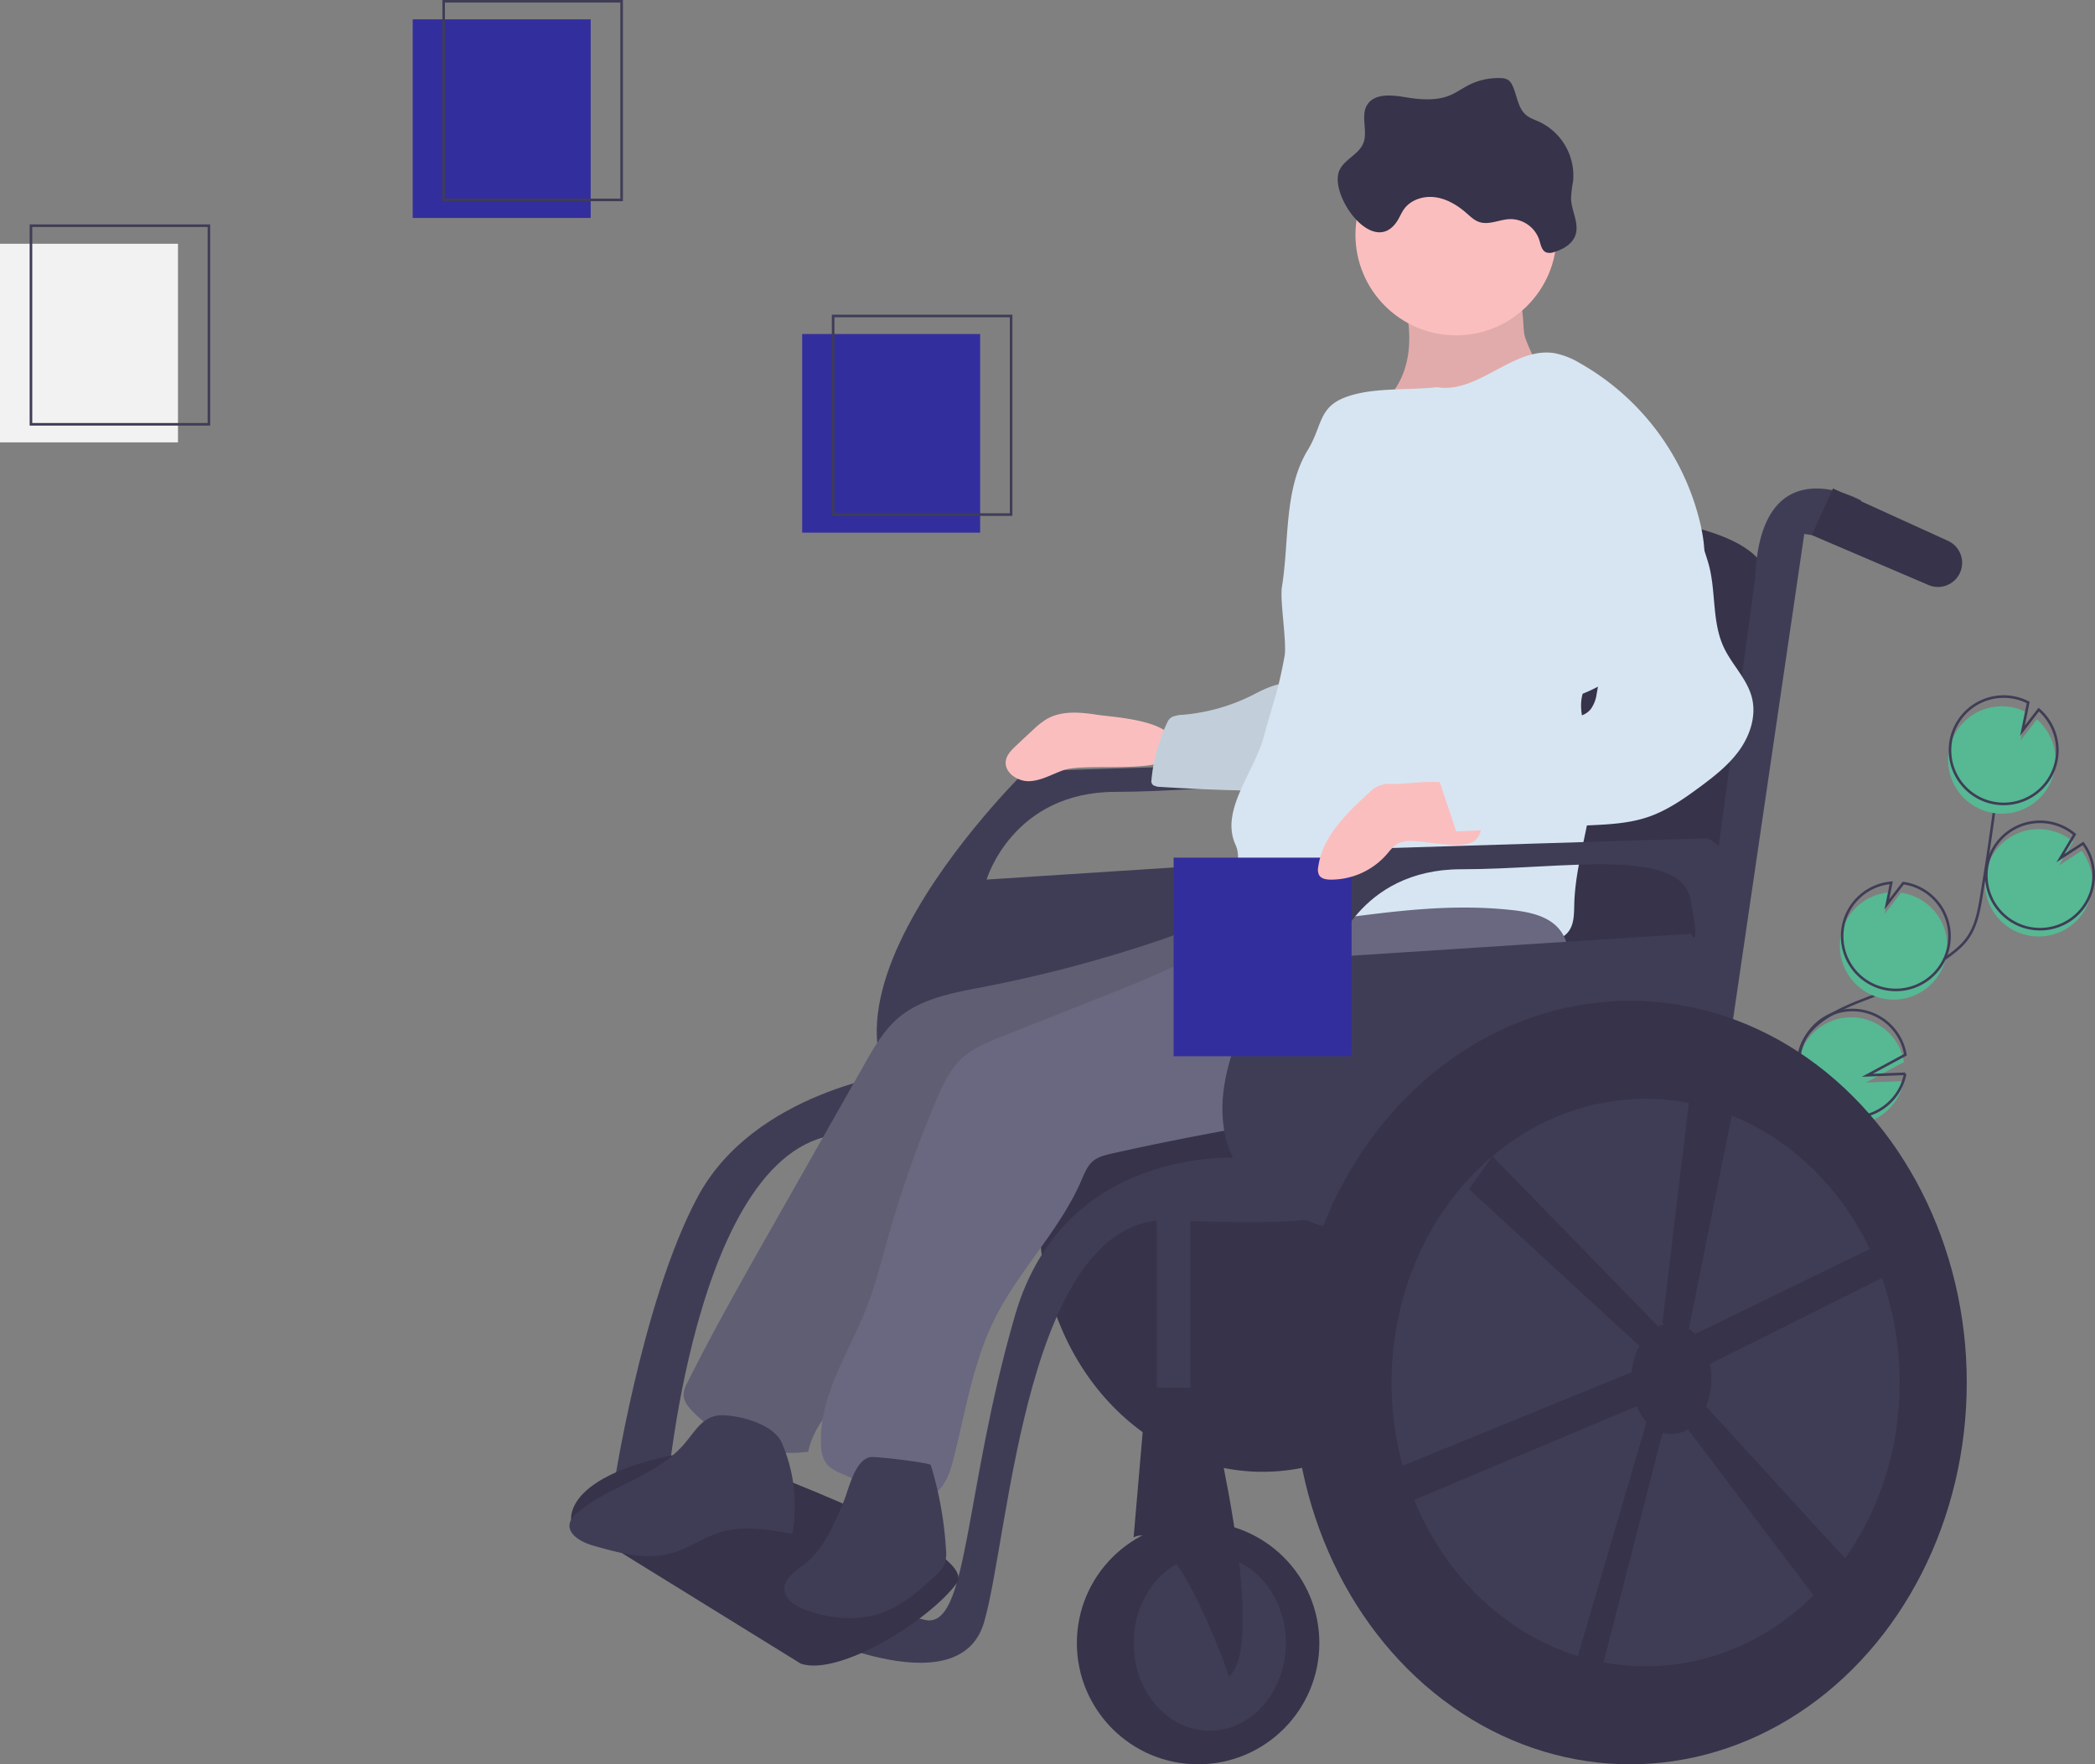 <svg id="a952d8f6-5d4b-4520-b9b1-5f9a7d6efc47" data-name="Layer 1" xmlns="http://www.w3.org/2000/svg" width="812.217" height="684" viewBox="0 0 812.217 684"><rect x="0" y="0" width="812.217" height="684" fill="#808080" stroke="none"/><title>personal notes</title><path d="M981.57,470.611a20.813,20.813,0,1,1,16.331-36.527l-5.499,9.208,8.791-5.717a20.734,20.734,0,0,1,3.913,15.37,20.408,20.408,0,0,1-1.592,5.531A20.809,20.809,0,0,1,981.57,470.611Z" transform="translate(-194.142 -107.75)" fill="#57b894"/><path d="M900.995,568.453c5.864-7.198,2.823-17.972-1.465-26.206s-9.757-16.996-7.872-26.086c2.71-13.065,18.096-18.151,30.535-22.979a125.3,125.3,0,0,0,26.133-13.898c3.26-2.265,6.466-4.741,8.74-7.994,3.276-4.685,4.323-10.527,5.249-16.168q4.625-28.19,7.917-56.577" transform="translate(-194.142 -107.75)" fill="none" stroke="#3f3d56" stroke-miterlimit="10"/><path d="M982.111,467.774a20.813,20.813,0,1,1,16.331-36.527l-5.499,9.208,8.791-5.717a20.734,20.734,0,0,1,3.913,15.37,20.409,20.409,0,0,1-1.592,5.531A20.809,20.809,0,0,1,982.111,467.774Z" transform="translate(-194.142 -107.75)" fill="none" stroke="#3f3d56" stroke-miterlimit="10"/><path d="M990.833,405.334a20.788,20.788,0,0,0-7.011-18.693l-6.303,8.181,2.228-10.933a20.81,20.81,0,1,0,11.086,21.445Z" transform="translate(-194.142 -107.75)" fill="#57b894"/><path d="M991.554,401.551a20.788,20.788,0,0,0-7.011-18.693l-6.303,8.181,2.228-10.933a20.81,20.81,0,1,0,11.086,21.445Z" transform="translate(-194.142 -107.75)" fill="none" stroke="#3f3d56" stroke-miterlimit="10"/><path d="M925.319,495.082a20.81,20.81,0,0,1,1.162-41.335l-1.712,8.401,6.375-8.278a.362.362,0,0,1,.056.007,20.811,20.811,0,1,1-5.881,41.205Z" transform="translate(-194.142 -107.75)" fill="#57b894"/><path d="M926.198,491.329a20.81,20.81,0,0,1,1.162-41.335l-1.712,8.401,6.375-8.278a.362.362,0,0,1,.056.007,20.811,20.811,0,1,1-5.881,41.205Z" transform="translate(-194.142 -107.75)" fill="none" stroke="#3f3d56" stroke-miterlimit="10"/><path d="M928.181,535.774a20.801,20.801,0,1,1,4.127-16.268l-14.748,7.954,14.665-.577A20.616,20.616,0,0,1,928.181,535.774Z" transform="translate(-194.142 -107.75)" fill="#57b894"/><path d="M928.722,532.937a20.801,20.801,0,1,1,4.127-16.268l-14.748,7.954,14.665-.577A20.616,20.616,0,0,1,928.722,532.937Z" transform="translate(-194.142 -107.75)" fill="none" stroke="#3f3d56" stroke-miterlimit="10"/><rect x="160" y="7.5" width="69" height="77" fill="#332e9e"/><rect x="172" y="0.5" width="69" height="77" fill="none" stroke="#3f3d56" stroke-miterlimit="10"/><rect y="94.5" width="69" height="77" fill="#f2f2f2"/><rect x="12" y="87.5" width="69" height="77" fill="none" stroke="#3f3d56" stroke-miterlimit="10"/><rect x="311" y="129.5" width="69" height="77" fill="#332e9e"/><rect x="323" y="122.5" width="69" height="77" fill="none" stroke="#3f3d56" stroke-miterlimit="10"/><ellipse cx="489.5" cy="472.5" rx="86.5" ry="98.1" fill="#36334a"/><path d="M794.675,253.824a141.135,141.135,0,0,1-66.078,11.446c5.812-4.146,9.542-10.802,11.045-17.782s.931-14.273-.622-21.242a3.468,3.468,0,0,1,.047-2.451,3.384,3.384,0,0,1,2.641-1.258c8.762-1.22,33.86-6.516,40.532.985,3.162,3.554,1.951,10.459,3.105,14.8C785.821,240.116,791.92,255.03,794.675,253.824Z" transform="translate(-194.142 -107.75)" fill="#fbbebe"/><path d="M794.675,253.824a141.135,141.135,0,0,1-66.078,11.446c5.812-4.146,9.542-10.802,11.045-17.782s.931-14.273-.622-21.242a3.468,3.468,0,0,1,.047-2.451,3.384,3.384,0,0,1,2.641-1.258c8.762-1.22,33.86-6.516,40.532.985,3.162,3.554,1.951,10.459,3.105,14.8C785.821,240.116,791.92,255.03,794.675,253.824Z" transform="translate(-194.142 -107.75)" opacity="0.1"/><path d="M721.642,402.75l-130,4s-115,112-20,146c0,0,117,19,145-3C716.642,549.75,751.642,411.75,721.642,402.75Zm-6,37-139,9s10-34,50-34,85-9,89,12S715.642,439.75,715.642,439.75Z" transform="translate(-194.142 -107.75)" fill="#3f3d56"/><path d="M619.156,384.808c-6.485-.992-13.534-1.565-19.214,1.718a30.603,30.603,0,0,0-5.235,4.131q-3.425,3.146-6.799,6.347c-1.645,1.561-3.365,3.281-3.787,5.509-.868,4.584,4.427,8.275,9.089,8.096s8.844-2.741,13.247-4.284c8.867-3.108,41.476,2.205,43.257-7.343C651.979,386.841,626.367,385.956,619.156,384.808Z" transform="translate(-194.142 -107.75)" fill="#fbbebe"/><path d="M679.927,377.142a73.565,73.565,0,0,1-27.188,7.72,11.462,11.462,0,0,0-4.301.916,4.346,4.346,0,0,0-1.793,2.181,64.899,64.899,0,0,0-6.078,22.186,1.98,1.98,0,0,0,.702,2.026,6.241,6.241,0,0,0,2.939.66q23.337,1.481,46.828,1.591a4.884,4.884,0,0,0,2.039-.277,1.91,1.91,0,0,0,.937-1.16,70.954,70.954,0,0,0,5.087-28.78C698.69,372.613,695.295,368.984,679.927,377.142Z" transform="translate(-194.142 -107.75)" fill="#d7e5f2"/><path d="M679.927,377.142a73.565,73.565,0,0,1-27.188,7.72,11.462,11.462,0,0,0-4.301.916,4.346,4.346,0,0,0-1.793,2.181,64.899,64.899,0,0,0-6.078,22.186,1.98,1.98,0,0,0,.702,2.026,6.241,6.241,0,0,0,2.939.66q23.337,1.481,46.828,1.591a4.884,4.884,0,0,0,2.039-.277,1.91,1.91,0,0,0,.937-1.16,70.954,70.954,0,0,0,5.087-28.78C698.69,372.613,695.295,368.984,679.927,377.142Z" transform="translate(-194.142 -107.75)" opacity="0.1"/><path d="M854.642,481.75l-171-6,40-169s160-12,156,29S854.642,481.75,854.642,481.75Z" transform="translate(-194.142 -107.75)" fill="#36334a"/><path d="M689.561,562.536S586.642,580.75,549.642,526.75s140-25,140-25l15,41Z" transform="translate(-194.142 -107.75)" fill="#36334a"/><circle cx="464.5" cy="637" r="47" fill="#36334a"/><ellipse cx="469" cy="637" rx="29.5" ry="34" fill="#3f3d56"/><path d="M915.642,301.75s-39-22-41,30l-33,242h14l38-259s19,3,22,3S915.642,301.75,915.642,301.75Z" transform="translate(-194.142 -107.75)" fill="#3f3d56"/><path d="M954.502,328.452h0a9.353,9.353,0,0,1-12.688,6.097l-45.241-19.343,8.207-18.077,44.588,20.308A9.353,9.353,0,0,1,954.502,328.452Z" transform="translate(-194.142 -107.75)" fill="#36334a"/><path d="M679.642,556.75s-72-8-92,61-18,122-35,118-53-18-53-18l3,21s63,32,73-2,16-159,73-156,67-3,67-3Z" transform="translate(-194.142 -107.75)" fill="#3f3d56"/><path d="M542.642,523.75s-56,7-78,48-33,115-33,115h21s12-147,75-139Z" transform="translate(-194.142 -107.75)" fill="#3f3d56"/><path d="M504.642,752.75l-89-55s-5-20,52-28c0,0,107.767,37.69,97.383,51.845S519.642,757.75,504.642,752.75Z" transform="translate(-194.142 -107.75)" fill="#36334a"/><polygon points="448.5 466 448.5 583 461.5 583 461.5 464 448.5 466" fill="#3f3d56"/><path d="M661.642,645.75s25,98,9,112c0,0-21-62-37-54l5-58Z" transform="translate(-194.142 -107.75)" fill="#36334a"/><circle cx="564.5" cy="91" r="39" fill="#fbbebe"/><path d="M751.265,257.86c15.904,2.702,29.65-15.789,45.572-13.189a30.583,30.583,0,0,1,9.793,3.853,97.155,97.155,0,0,1,46.828,62.719c1.8,8.021,2.494,16.718-.893,24.208-1.801,3.981-4.65,7.381-7.499,10.694-10.593,12.32-22.219,24.597-37.334,30.558-1.476,5.114-.059,10.65,1.712,15.67,7.392,20.958-4.362,43.545-4.962,65.761-.103,3.8.011,7.964-2.365,10.931-2.638,3.294-7.346,3.879-11.56,4.116-38.615,2.176-77.177-3.748-115.4-9.654a5.799,5.799,0,0,1-2.803-.949c-1.257-1.003-1.447-2.798-1.715-4.383-1.418-8.394,6.036-15.201,2.502-22.945-6.076-13.314,7.177-27.874,11-42s5.328-16.611,8-31c.999-5.38-1.879-21.599-1-27,2.87-17.642.7-37.737,10-53,5.588-9.171,4.138-16.301,14.109-20.289C725.772,257.754,740.01,259.17,751.265,257.86Z" transform="translate(-194.142 -107.75)" fill="#d7e5f2"/><path d="M575.136,490.442c-11.643,2.245-24.004,4.387-32.964,12.153-5.472,4.743-9.15,11.173-12.723,17.472L493,584.333c-11.117,19.6-22.239,39.211-32.318,59.364a10.703,10.703,0,0,0-1.507,4.828c.04,2.405,1.657,4.473,3.312,6.218a53.16,53.16,0,0,0,45.004,15.824c2.507-12.982,14.847-21.562,20.896-33.32,3.323-6.461,4.659-13.725,6.804-20.666,8.002-25.89,26.996-46.679,45.437-66.535,8.716-9.384,17.637-18.931,28.867-25.088,13.174-7.224,28.461-9.223,43.183-12.223s29.966-7.549,40.384-18.376a43.36,43.36,0,0,0,11.546-35.319c-9.432-.66-19.928-1.886-29.026,1.147-10.567,3.523-20.786,8.338-31.369,11.936A521.166,521.166,0,0,1,575.136,490.442Z" transform="translate(-194.142 -107.75)" fill="#696880"/><path d="M575.136,490.442c-11.643,2.245-24.004,4.387-32.964,12.153-5.472,4.743-9.15,11.173-12.723,17.472L493,584.333c-11.117,19.6-22.239,39.211-32.318,59.364a10.703,10.703,0,0,0-1.507,4.828c.04,2.405,1.657,4.473,3.312,6.218a53.16,53.16,0,0,0,45.004,15.824c2.507-12.982,14.847-21.562,20.896-33.32,3.323-6.461,4.659-13.725,6.804-20.666,8.002-25.89,26.996-46.679,45.437-66.535,8.716-9.384,17.637-18.931,28.867-25.088,13.174-7.224,28.461-9.223,43.183-12.223s29.966-7.549,40.384-18.376a43.36,43.36,0,0,0,11.546-35.319c-9.432-.66-19.928-1.886-29.026,1.147-10.567,3.523-20.786,8.338-31.369,11.936A521.166,521.166,0,0,1,575.136,490.442Z" transform="translate(-194.142 -107.75)" opacity="0.1"/><path d="M417.988,694.229a8.186,8.186,0,0,0-2.871,3.708c-1.324,4.51,4.321,7.688,8.837,8.987,10.148,2.92,20.975,5.847,31.097,2.837,6.207-1.846,11.609-5.8,17.776-7.776,9.152-2.932,19.065-1.267,28.526.423A61.741,61.741,0,0,0,497.264,667.166c-3.035-7.002-15.186-10.41-22.42-10.717-7.908-.336-10.654,5.499-15.219,10.869C448.508,680.398,430.797,683.43,417.988,694.229Z" transform="translate(-194.142 -107.75)" fill="#3f3d56"/><path d="M582.566,509.598c-5.595,2.225-11.332,4.542-15.721,8.664-4.634,4.352-7.346,10.323-9.819,16.179A451.884,451.884,0,0,0,538.395,587.584c-2.576,9.138-4.873,18.381-8.344,27.218-6.928,17.636-18.683,34.527-17.579,53.443a12.673,12.673,0,0,0,1.789,6.529c1.569,2.277,4.239,3.486,6.775,4.587l13.297,5.774c7.135,3.098,15.842,6.077,22.217,1.619,4.266-2.983,5.97-8.394,7.257-13.438,4.648-18.217,7.519-37.139,15.847-53.994,9.412-19.051,25.326-34.446,33.746-53.955,1.192-2.761,2.322-5.723,4.665-7.608,1.936-1.557,4.445-2.163,6.867-2.715,49.941-11.372,101.009-17.592,150.551-30.595,7.043-1.849,14.412-4.043,19.436-9.314,6.967-7.308,7.588-18.415,7.811-28.51.14-6.324.11-13.196-3.743-18.214-4.346-5.658-12.139-7.152-19.234-7.899-27.214-2.863-52.314,1.647-79.116,4.95-24.523,3.022-49.223,16.864-72.101,25.907Q605.542,500.46,582.566,509.598Z" transform="translate(-194.142 -107.75)" fill="#696880"/><path d="M521.032,690.381c-3.741,8.881-7.776,18.157-15.362,24.099-3.169,2.482-7.268,4.968-7.394,8.991-.134,4.257,4.337,7.067,8.343,8.512,10.204,3.681,21.816,4.468,31.772.161,6.809-2.946,12.425-8.038,17.905-13.04,1.651-1.507,3.359-3.097,4.133-5.194a13.432,13.432,0,0,0,.464-5.453,139.758,139.758,0,0,0-5.902-32.74c-.253-.836-21.77-3.519-23.678-3.02C525.305,674.267,523.349,684.88,521.032,690.381Z" transform="translate(-194.142 -107.75)" fill="#3f3d56"/><path d="M855.642,432.75l-130,4s-115,112-20,146c0,0,117,19,145-3C850.642,579.75,885.642,441.75,855.642,432.75Zm-6,37-139,9s10-34,50-34,85-9,89,12S849.642,469.75,849.642,469.75Z" transform="translate(-194.142 -107.75)" fill="#3f3d56"/><ellipse cx="632" cy="536" rx="130.5" ry="148" fill="#36334a"/><ellipse cx="638" cy="536" rx="98.5" ry="110" fill="#3f3d56"/><path d="M857.642,642.25a29.292,29.292,0,0,0-.571-5.715l73.571-36.785-5-11L851.323,624.956a15.519,15.519,0,0,0-2.469-2.063l.057.012L870.642,514.75l-19.222-.437L838.642,620.75l1.225.257a11.997,11.997,0,0,0-2.866.979l-64.275-65.976L763.642,568.75l66.038,60.755a26.563,26.563,0,0,0-2.924,10.24L733.642,677.75l-2,16,97.06-40.82a21.213,21.213,0,0,0,3.793,6.131L802.642,760.75h11l25.059-97.55a11.418,11.418,0,0,0,3.441.55,11.918,11.918,0,0,0,6.356-1.905l52.144,68.905,16-11L855.545,653.014A27.964,27.964,0,0,0,857.642,642.25Z" transform="translate(-194.142 -107.75)" fill="#36334a"/><path d="M713.319,174.059c1.762-4.424,7.443-6.254,9.304-10.637,2.001-4.714-1.136-10.712,1.587-15.049,2.744-4.37,9.138-3.858,14.228-3.014,6.009.997,12.4,1.667,18.005-.718,2.493-1.06,4.705-2.68,7.12-3.909a25.149,25.149,0,0,1,12.41-2.698,5.631,5.631,0,0,1,2.785.664,5.217,5.217,0,0,1,1.806,2.332c1.753,3.798,2.004,8.538,5.178,11.262,1.525,1.308,3.503,1.925,5.329,2.763a23.076,23.076,0,0,1,12.937,23.022,46.811,46.811,0,0,0-.787,6.594c.124,4.863,3.303,9.72,1.679,14.305-1.207,3.408-4.737,5.425-8.197,6.476a4.703,4.703,0,0,1-3.093.157c-1.775-.719-2.129-2.999-2.696-4.828a11.845,11.845,0,0,0-11.474-8.086c-4.034.171-8.115,2.437-11.921,1.089-1.87-.662-3.334-2.108-4.829-3.413-3.44-3.002-7.51-5.499-12.031-6.138s-9.529.886-12.192,4.595c-1.075,1.498-1.726,3.262-2.752,4.794C726.499,207.391,709.514,183.613,713.319,174.059Z" transform="translate(-194.142 -107.75)" fill="#36334a"/><rect x="455" y="332.5" width="69" height="77" fill="#332e9e"/><path d="M734.099,411.737a10.611,10.611,0,0,0-9.282,3.456c-8.751,7.972-18.025,16.959-19.611,28.69a4.833,4.833,0,0,0,.363,3.176c.843,1.379,2.695,1.685,4.311,1.712a28.693,28.693,0,0,0,21.688-9.578c1.501-1.703,2.878-3.652,4.936-4.611a12.868,12.868,0,0,1,5.894-.731c5.49.18,18.025,2.99,22.811.267,5.033-2.863,3.649-11.84,1.299-16.168C760.923,407.661,743.606,411.634,734.099,411.737Z" transform="translate(-194.142 -107.75)" fill="#fbbebe"/><path d="M856.24,325.34c3.363,10.817,1.393,23,6.157,33.277,3.162,6.821,9.109,12.32,10.95,19.61,1.74,6.889-.591,14.312-4.68,20.122S858.886,408.621,853.176,412.849c-6.252,4.63-12.745,9.149-20.111,11.652-7.348,2.497-15.221,2.875-22.974,3.23l-51.383,2.356L749.245,401.716l33.48-13.114c3.351-1.313,6.765-2.64,10.354-2.905,6.197-.458,13.755,1.816,17.734-2.955a12.924,12.924,0,0,0,2.339-5.941c3.246-16.667.421-34.302,5.419-50.53,2.474-8.032,9.612-24.145,19.346-25.562C848.234,299.205,853.907,317.834,856.24,325.34Z" transform="translate(-194.142 -107.75)" fill="#d7e5f2"/></svg>